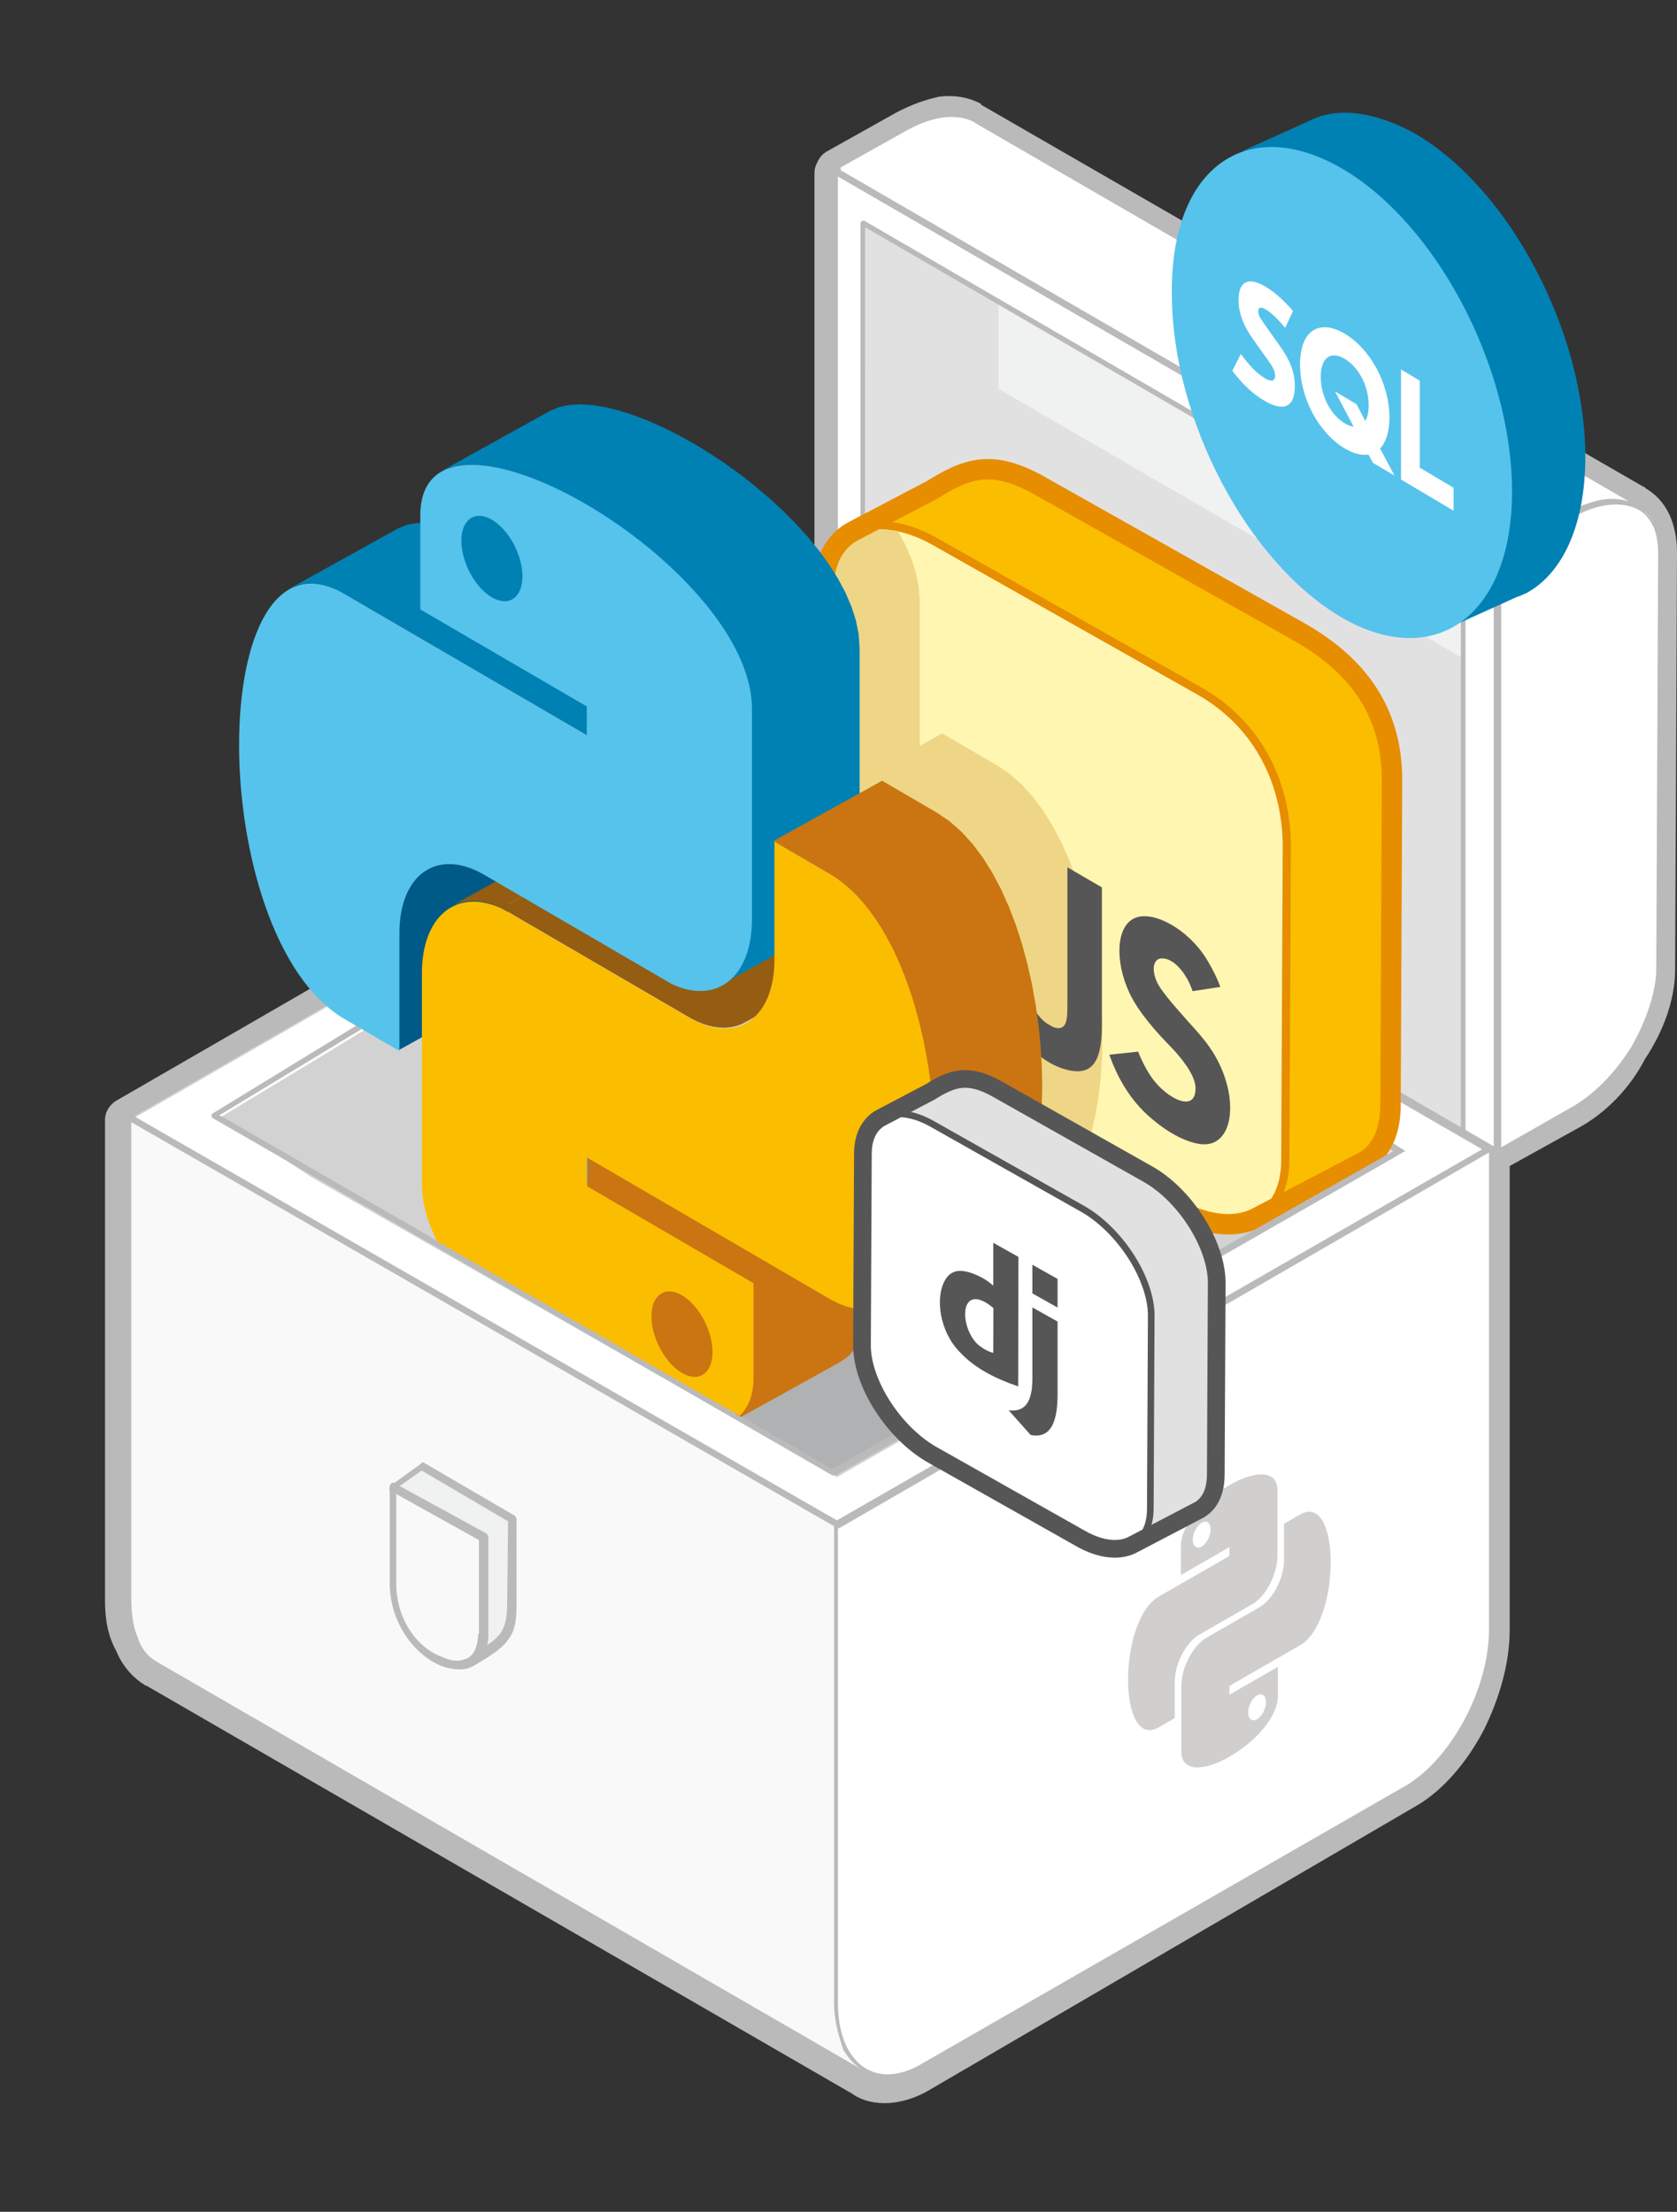 <?xml version="1.0" encoding="utf-8"?>
<!-- Generator: Adobe Illustrator 24.0.1, SVG Export Plug-In . SVG Version: 6.00 Build 0)  -->
<svg version="1.1" id="Layer_1" xmlns="http://www.w3.org/2000/svg" xmlns:xlink="http://www.w3.org/1999/xlink" x="0px" y="0px"
	 viewBox="0 0 182 240" style="enable-background:new 0 0 182 240;" xml:space="preserve">
<rect x="0" y="0" width="182" height="240" fill="#333333" stroke="none"/>
<style type="text/css">
	.st0{fill-rule:evenodd;clip-rule:evenodd;fill:#BBBABA;}
	.st1{fill-rule:evenodd;clip-rule:evenodd;fill:#FFFFFF;}
	.st2{fill-rule:evenodd;clip-rule:evenodd;fill:#FAF9F9;}
	.st3{fill-rule:evenodd;clip-rule:evenodd;fill:#D3D2D2;}
	.st4{fill-rule:evenodd;clip-rule:evenodd;fill:#E6E6E5;}
	.st5{fill-rule:evenodd;clip-rule:evenodd;fill:#F0F1F1;}
	.st6{fill-rule:evenodd;clip-rule:evenodd;fill:#E2E1E2;}
	.st7{fill-rule:evenodd;clip-rule:evenodd;fill:#B0B1B2;}
	.st8{fill-rule:evenodd;clip-rule:evenodd;fill:#FBBD00;}
	.st9{fill-rule:evenodd;clip-rule:evenodd;fill:#FFF6B1;stroke:#E78D00;stroke-width:0.886;stroke-miterlimit:10;}
	.st10{fill-rule:evenodd;clip-rule:evenodd;fill:#EED686;}
	.st11{fill-rule:evenodd;clip-rule:evenodd;fill:none;stroke:#E78D00;stroke-width:2.216;stroke-miterlimit:10;}
	.st12{fill-rule:evenodd;clip-rule:evenodd;fill:#575656;}
	.st13{fill-rule:evenodd;clip-rule:evenodd;fill:#CA7511;}
	.st14{fill-rule:evenodd;clip-rule:evenodd;fill:#005A87;}
	.st15{fill-rule:evenodd;clip-rule:evenodd;fill:#945D11;}
	.st16{fill-rule:evenodd;clip-rule:evenodd;fill:#0081B3;}
	.st17{fill-rule:evenodd;clip-rule:evenodd;fill:#CA7511;stroke:#868685;stroke-width:0.5;stroke-miterlimit:2.613;}
	.st18{fill-rule:evenodd;clip-rule:evenodd;fill:#CA7511;stroke:#CA7511;stroke-width:0.5;stroke-miterlimit:2.613;}
	.st19{fill-rule:evenodd;clip-rule:evenodd;fill:#56C3EC;}
	.st20{fill-rule:evenodd;clip-rule:evenodd;fill:#D1CECE;}
	.st21{fill-rule:evenodd;clip-rule:evenodd;fill:#FFFFFF;stroke:#575656;stroke-width:0.72;stroke-miterlimit:10;}
	.st22{fill-rule:evenodd;clip-rule:evenodd;fill:none;stroke:#575656;stroke-width:1.92;stroke-miterlimit:10;}
</style>
<title>Group</title>
<g id="Hk0fKR.tif">
</g>
<path class="st0" d="M171.19,122.45l-7.545,4.181c-0.612,0.408-1.428,0.408-2.243,0L89.614,85.231
	c-0.714-0.306-1.224-1.123-1.224-2.04V18.746c0-0.408,0.102-0.713,0.307-1.121l0.101-0.204c0.204-0.408,0.51-0.714,0.816-0.919
	l7.648-4.284c1.734-0.917,3.263-1.427,4.691-1.733c1.734-0.204,3.16,0.102,4.385,0.713c0.101,0,0.101,0.103,0.101,0.103l0.102,0.101
	l71.788,41.4c0.101,0,0.204,0.102,0.306,0.204c1.02,0.613,1.937,1.529,2.549,2.856c0.51,1.122,0.816,2.549,0.816,3.977
	l-0.205,45.377c0,3.16-1.223,6.628-3.263,9.687C176.901,118.066,174.25,120.817,171.19,122.45L171.19,122.45z M162.625,122.246
	l6.424-3.671c2.344-1.327,4.486-3.467,6.015-6.016c1.53-2.449,2.55-5.099,2.55-7.24l0.203-45.377c0-0.816-0.101-1.53-0.407-2.142
	c-0.204-0.407-0.51-0.715-0.816-1.02l-0.102-0.102l-71.686-41.501c-0.101,0-0.203-0.102-0.306-0.102
	c-0.509-0.204-1.02-0.306-1.835-0.204c-0.919,0.102-1.937,0.407-3.059,1.02l-6.628,3.773v62.201L162.625,122.246z"/>
<path class="st1" d="M99.294,58.82v-6.323l62.61,38.954l15.806-36.505l-71.889-41.604l-0.102-0.103
	c-1.836-0.917-4.283-0.713-7.138,0.817l-7.648,4.281l-0.204,0.205V80.03V66.673C95.929,63.714,99.294,64.224,99.294,58.82z"/>
<path class="st0" d="M108.369,58.105v5.814c0,2.754-1.122,5.813-2.957,8.667c-1.836,2.855-4.181,5.302-6.934,6.831l-7.547,4.18
	l-0.408,0.205V16.807l0.102-0.202l0.102-0.102l7.648-4.284c1.326-0.815,2.754-1.222,3.977-1.325c1.121-0.102,2.141,0,2.957,0.408
	l0.408,0.203l0.102,0.102l71.889,41.604l0.203,0.102l-0.101,0.202l-15.806,25.698l-0.102,0.203l-0.204-0.101L108.369,58.105
	L108.369,58.105z M107.758,63.817v-6.831l0.407,0.306l53.739,21.208l15.5-25.287l-71.583-41.401l-0.102-0.102
	c-0.816-0.407-1.937-0.612-3.059-0.51c-1.122,0.103-2.448,0.51-3.773,1.326l-7.545,4.282l-0.102,0.103v65.771l7.138-3.977
	c2.651-1.428,5.098-3.876,6.73-6.629C106.636,69.426,107.758,66.468,107.758,63.817z"/>
<path class="st0" d="M11.395,173.64v-52.107c0-0.816,0.407-1.529,1.122-2.04l71.175-41.094c0.714-0.409,1.529-0.409,2.448,0
	l76.375,44.255c0.816,0.407,1.326,1.121,1.326,2.141v52.106c0,3.569-1.121,7.445-2.855,10.912c-1.836,3.468-4.385,6.424-7.138,8.056
	l-53.126,30.998c-1.428,0.817-2.856,1.224-4.181,1.327c-1.427,0.102-2.957-0.204-4.079-1.02L16.086,183.02
	c-0.102-0.101-0.307-0.101-0.408-0.204c-1.326-0.816-2.448-2.141-3.059-3.671C11.701,177.514,11.395,175.679,11.395,173.64
	L11.395,173.64z M16.086,122.96v50.782c0,1.324,0.204,2.65,0.612,3.466c0.306,0.713,0.714,1.222,1.223,1.529
	c0.102,0,0.102,0.102,0.205,0.102L94.4,222.891c0.101,0.102,0.204,0.102,0.306,0.204c0.408,0.203,0.815,0.306,1.223,0.203
	c0.612,0,1.326-0.305,2.142-0.713l53.126-30.795c2.04-1.122,3.977-3.467,5.405-6.221c1.428-2.752,2.345-5.913,2.345-8.769v-50.78
	L84.916,82.988L16.086,122.96z"/>
<path class="st2" d="M14.149,121.532v52.107c0,3.569,1.121,6.117,3.058,7.137l72.502,41.911c2.345,1.326,3.874,2.038,6.423,2.344
	l27.736-22.739c4.998-2.856,8.974-10.401,8.974-16.927v-43.644l-41.911,23.25L14.149,121.532z"/>
<path class="st0" d="M132.332,185.367c0,3.16-0.917,6.729-2.651,9.688c-1.53,3.058-3.773,5.608-6.221,6.934l-28.652,19.271
	l-0.102,0.102v0.102l-0.714,3.364l-76.886-44.459c-0.917-0.509-1.734-1.324-2.142-2.65c-0.509-1.122-0.714-2.652-0.714-4.284v-51.8
	l76.376,43.746l0.102,0.101l0.101-0.101l41.4-23.351L132.332,185.367L132.332,185.367z M13.638,173.537l0.102,0.408v0.306
	L13.638,173.537L13.638,173.537z M132.537,141.417L90.83,164.87l-76.783-44.052l-0.408-0.202v52.82c0,1.836,0.306,3.263,0.816,4.486
	L14.25,176.8l0.205,0.816l0.407,0.714l-0.407-0.51c0.407,1.02,1.121,2.04,1.937,2.549c0.102,0.101,0.306,0.205,0.408,0.307
	l-0.408-0.408h0.102l0.306,0.408l0.713,0.408l76.581,44.254l0.306,0.205l0.101-0.408l0.714-3.671l28.654-19.272
	c2.55-1.428,4.691-4.079,6.424-7.137c1.734-3.162,2.651-6.629,2.651-9.995v-44.255L132.537,141.417z"/>
<path class="st0" d="M90.524,217.386V164.87l0.408,0.205l70.768-40.891V176.8c0,3.263-1.02,6.833-2.651,9.993
	c-1.734,3.162-3.876,5.813-6.424,7.139l-52.821,30.285c-1.223,0.714-2.549,1.02-3.671,1.02c-0.917,0-1.835-0.205-2.65-0.714
	c-0.715-0.408-1.327-1.122-1.938-2.04C91.136,221.259,90.524,219.424,90.524,217.386L90.524,217.386z M91.238,165.685v51.701
	c0,2.141,0.408,3.772,1.122,5.098c0.407,0.815,1.02,1.428,1.734,1.937c0.612,0.407,1.427,0.612,2.344,0.612
	c1.021,0,2.142-0.306,3.365-0.918l52.821-30.285c2.448-1.326,4.588-3.874,6.22-6.934c1.53-3.059,2.652-6.527,2.652-9.687v-51.597
	L91.238,165.685z"/>
<polygon class="st3" points="84.814,80.337 161.598,124.693 91.034,165.175 14.352,120.921 "/>
<path class="st4" d="M139.777,116.842l13.154,7.648l-13.154,7.444c0.612-1.529,1.326-4.079,1.326-7.342
	C141.306,121.227,140.489,118.473,139.777,116.842z"/>
<path class="st1" d="M179.953,105.422l0.203-45.378c0-5.404-4.283-7.24-9.585-4.283l-7.648,4.283l-0.102,0.205v64.648l7.547-4.18
	C175.465,117.556,179.953,110.724,179.953,105.422z"/>
<path class="st0" d="M180.361,59.942l-0.205,45.377c0,2.752-1.121,5.812-2.957,8.668c-1.835,2.752-4.181,5.301-6.934,6.83
	l-7.75,4.386l-0.407,0.202V60.248l0.101-0.205l0.102-0.101l7.852-4.386c1.835-0.916,3.364-1.427,4.792-1.427
	c0.917,0,1.835,0.205,2.55,0.612c0.713,0.408,1.325,1.02,1.835,1.835C180.156,57.291,180.361,58.616,180.361,59.942L180.361,59.942z
	 M179.749,105.422l0.204-45.378c0-1.223-0.204-2.448-0.714-3.263c-0.408-0.714-0.917-1.224-1.529-1.529
	c-0.613-0.306-1.428-0.51-2.346-0.51c-1.326,0-2.957,0.408-4.487,1.326l-7.851,4.386l-0.102,0.101v63.935l7.342-4.181
	c2.651-1.427,4.996-3.874,6.73-6.628C178.525,111.03,179.647,107.971,179.749,105.422z"/>
<polygon class="st1" points="90.729,83.294 90.729,18.746 162.617,60.349 162.617,124.896 "/>
<polygon class="st5" points="158.641,121.837 158.641,62.184 93.583,24.455 93.889,41.79 93.889,84.72 152.522,118.984 
	158.538,122.348 "/>
<polygon class="st6" points="108.369,33.022 93.583,24.455 93.889,41.893 93.889,84.823 152.522,118.984 158.538,122.348 
	158.641,121.837 158.641,71.362 108.369,42.199 "/>
<path class="st0" d="M159.049,122.756l-0.51-0.306V62.184L93.889,24.661v60.367L93.38,84.72V24.253c0-0.102,0.102-0.307,0.306-0.307
	c0.102,0,0.102,0,0.102,0l65.158,37.832c0.102,0,0.102,0.102,0.102,0.205V122.756z"/>
<path class="st0" d="M90.932,19.154v63.935l71.176,41.298V60.349L90.932,19.154L90.932,19.154z M90.32,83.191V18.542
	c0-0.102,0.102-0.306,0.306-0.306c0.102,0,0.102,0,0.203,0l71.788,41.604c0.102,0,0.102,0.102,0.102,0.204v64.548
	c0,0.101-0.102,0.305-0.306,0.305c-0.102,0-0.102,0-0.102,0L90.524,83.294C90.423,83.395,90.32,83.294,90.32,83.191z"/>
<path class="st5" d="M55.65,164.768l-9.79-5.71l-3.263,2.347l2.244,4.997l3.466,10.604l2.754,3.466
	c3.977-2.445,4.385-2.956,4.486-6.321L55.65,164.768z"/>
<path class="st0" d="M46.065,158.751l9.788,5.71c0.102,0.102,0.205,0.204,0.205,0.408v9.279c0,1.836-0.205,2.855-0.919,3.772
	c-0.612,0.919-1.835,1.735-3.772,2.856c-0.205,0.102-0.408,0.102-0.612-0.101l-2.754-3.467l-3.467-10.605c0,0,0,0,0-0.102
	l-2.243-4.792c-0.102-0.205,0-0.408,0.102-0.51l3.263-2.345C45.759,158.65,45.963,158.65,46.065,158.751L46.065,158.751z
	 M55.14,165.075l-9.38-5.508l-2.754,1.938l2.142,4.487l3.365,10.502l2.549,3.162c1.734-1.02,2.754-1.735,3.263-2.448
	c0.509-0.714,0.714-1.734,0.714-3.263L55.14,165.075z"/>
<path class="st2" d="M52.49,166.807l-9.79-5.404v10.399c0,8.363,9.79,12.136,9.79,5.608V166.807z"/>
<path class="st0" d="M51.877,177.311c0,1.427-0.509,2.345-1.223,2.65c-0.509,0.205-1.02,0.307-1.529,0.205
	c-0.612-0.102-1.224-0.408-1.938-0.714c-2.243-1.223-4.18-3.977-4.18-7.649v-9.687l8.973,4.998v10.198H51.877L51.877,177.311z
	 M42.904,160.995c-0.204-0.205-0.509-0.102-0.509,0.1c-0.102,0.104-0.102,0.104-0.102,0.206v10.401c0,4.078,2.243,7.137,4.588,8.565
	c0.714,0.408,1.428,0.713,2.244,0.816c0.815,0.101,1.326,0.101,2.038-0.205c1.02-0.51,1.836-1.734,1.836-3.469v-10.604
	c0-0.204-0.102-0.306-0.204-0.407L42.904,160.995z"/>
<path class="st0" d="M90.423,159.465l-66.588-38.443l15.398-8.973c0-0.204,0.102-0.509,0.205-0.713l-16.315,9.481
	c-0.102,0.103-0.205,0.205-0.102,0.409l0.102,0.101l67.301,38.749c0.101,0.102,0.204,0,0.306,0l59.55-33.854v-0.714L90.423,159.465z
	"/>
<polygon class="st7" points="90.699,160.025 79.64,153.346 92.935,145.671 96.732,154.122 98.344,155.604 "/>
<path class="st0" d="M90.423,159.465l-66.588-38.443l3.264-1.937v-0.612l-3.977,2.344c-0.102,0.103-0.205,0.205-0.102,0.409
	l0.102,0.101l67.301,38.749c0.101,0.102,0.204,0,0.306,0l60.774-34.568v-0.714L90.423,159.465z"/>
<polygon class="st1" points="52.796,103.789 52.796,99.303 14.352,121.431 91.034,165.685 161.496,125.102 144.365,115.209 
	140.183,117.148 152.522,124.896 90.83,160.282 33.829,127.752 23.937,121.227 "/>
<path class="st1" d="M90.932,165.278v52.005c0,6.525,3.977,9.584,8.973,6.73l52.719-30.286c4.793-2.855,8.973-10.4,8.973-16.927
	v-52.107l-70.462,40.585H90.932z"/>
<path class="st0" d="M160.884,124.693l-21.911-12.659v-0.691L161.7,124.49c0.102,0.102,0.204,0.203,0.102,0.407L161.7,125
	l-70.564,40.787c-0.101,0.102-0.203,0-0.306,0l-76.988-44.255c-0.101-0.101-0.204-0.205-0.101-0.408l0.101-0.102l45.866-26.501
	v0.654l-45.152,25.95l76.274,43.848L160.884,124.693z"/>
<path class="st8" d="M136.439,132.322l11.568-6.268c1.766-1.123,2.73-3.214,2.73-6.107l0.161-33.417
	c0-6.588-2.609-13.822-9.196-17.517L112.659,52.79c-5.141-2.893-7.873-1.929-11.729,0.48l-8.675,4.5l24.421,36.312L136.439,132.322z
	"/>
<path class="st9" d="M89.041,97.454L89.2,64.036c0-6.587,5.625-8.996,12.211-5.3l28.666,16.193
	c6.588,3.694,9.734,10.326,9.573,17.548l-0.16,33.418c0,6.587-5.625,8.998-12.211,5.301l-26.189-14.78
	C94.502,112.558,89.041,104.044,89.041,97.454z"/>
<path class="st10" d="M89.041,97.454L89.2,64.036c0-4.459,2.524-6.261,6.22-6.566c0.693-0.057,1.366,0.066,2.038,0.169l0.814,1.524
	l0.656,1.522l0.485,1.514l0.301,1.498l0.103,1.474v0.713v0.713v0.713v0.713v0.713v0.713v0.713v0.713v0.713v0.713v0.713v0.713v0.713
	v0.713v0.713v0.713v0.713v0.713v0.713v0.713v0.713v0.713v0.08l2.44-1.352l5.935,3.456l1.386,0.939l1.296,1.14l1.207,1.325
	l1.118,1.491l1.028,1.642l0.939,1.775l0.849,1.892l0.76,1.992l0.67,2.075l0.581,2.141l0.492,2.19l0.402,2.222l0.313,2.238
	l0.223,2.236l0.134,2.218l0.045,2.183l-0.045,2.131l-0.134,2.062l-0.223,1.976l-0.313,1.873l-0.402,1.754l-0.492,1.617l-0.581,1.464
	l-0.009,0.016l-16.343-9.224C94.502,112.558,89.041,104.044,89.041,97.454z"/>
<path class="st11" d="M148.18,125.968c1.766-1.123,2.73-3.214,2.73-6.107l0.161-34.659c0.175-7.812-3.628-13.017-10.215-16.712
	l-28.024-15.787c-5.141-2.893-7.873-1.929-11.729,0.481l-8.65,4.537c-1.904,1.081-3.08,3.218-3.08,6.228l-0.159,33.419
	c0,6.59,5.462,15.104,12.05,18.961l26.189,14.78c3.546,1.991,6.812,2.21,9.073,0.961L148.18,125.968z"/>
<g>
	<path class="st12" d="M129.425,107.548c1.006-0.152,2.012-0.303,3.018-0.455c-0.335-0.911-0.808-1.902-1.492-3.016
		c-1.972-3.208-5.647-5.238-7.657-4.514c-2.195,0.791-2.336,4.703-0.723,8.172c0.976,2.099,3.02,4.369,4.496,5.86
		c1.389,1.456,2.518,2.997,2.671,4.262c0.188,3.095-3.103,1.34-4.674-0.836c-0.623-0.863-1.091-1.794-1.553-2.908
		c-1.041,0.111-2.081,0.221-3.122,0.332c0.848,2.38,2.071,4.548,3.937,6.352c1.877,1.741,3.842,2.948,5.689,3.307
		c4.123,0.802,4.663-5.601,1.259-10.47c-0.671-0.959-1.463-1.846-2.283-2.734c-0.861-1.012-2.928-3.205-3.44-4.364
		c-0.621-1.406-0.353-2.513,0.526-2.543C127.407,103.95,128.813,105.674,129.425,107.548z"/>
	<path class="st12" d="M115.841,94.112l3.746,2.177v14.859c0,3.557-0.73,5.769-3.885,4.911c-1.175-0.303-2.392-0.992-3.659-2.127
		c-1.903-1.817-3.189-3.859-3.798-6.146c1.012-0.134,2.023-0.269,3.035-0.403c0.683,1.875,1.404,3.026,2.324,3.664
		c0.225,0.131,0.451,0.262,0.676,0.393c1.584,0.577,1.561-0.97,1.561-2.511V94.112z"/>
</g>
<g>
	<polygon class="st13" points="76.107,149.299 88.432,142.467 88.187,142.607 87.921,142.705 87.636,142.759 87.334,142.768 
		87.016,142.731 86.685,142.646 86.342,142.513 85.989,142.33 85.636,142.102 85.292,141.835 84.961,141.534 84.643,141.201 
		84.341,140.84 84.057,140.455 83.79,140.047 83.545,139.62 83.322,139.179 83.123,138.724 82.95,138.262 82.804,137.793 
		82.688,137.322 82.603,136.851 82.551,136.384 82.533,135.925 82.551,135.486 82.603,135.081 82.688,134.71 82.804,134.374 
		82.95,134.074 83.123,133.813 83.322,133.591 83.545,133.409 71.22,140.242 70.997,140.424 70.798,140.646 70.625,140.907 
		70.479,141.206 70.363,141.542 70.278,141.914 70.226,142.319 70.208,142.758 70.226,143.217 70.278,143.684 70.363,144.154 
		70.479,144.626 70.625,145.094 70.798,145.557 70.997,146.011 71.22,146.453 71.465,146.88 71.731,147.287 72.016,147.673 
		72.318,148.034 72.636,148.367 72.967,148.668 73.31,148.934 73.664,149.163 74.017,149.345 74.36,149.479 74.691,149.564 
		75.009,149.601 75.31,149.592 75.596,149.538 75.862,149.44 	"/>
	<polygon class="st14" points="46.298,94.306 58.103,87.761 57.783,87.962 57.478,88.192 57.189,88.448 56.915,88.73 56.657,89.04 
		56.418,89.374 56.195,89.735 55.991,90.12 55.807,90.53 55.641,90.964 55.496,91.422 55.371,91.904 55.268,92.408 55.187,92.935 
		55.128,93.484 55.092,94.056 55.08,94.648 55.08,107.403 43.275,113.948 43.275,101.193 43.287,100.6 43.322,100.029 43.381,99.48 
		43.463,98.953 43.566,98.448 43.69,97.967 43.835,97.509 44.001,97.074 44.186,96.665 44.389,96.279 44.612,95.919 44.852,95.584 
		45.109,95.275 45.383,94.992 45.672,94.736 45.978,94.507 	"/>
	<polygon class="st15" points="54.399,98.516 66.205,91.971 86.53,103.809 87.002,104.068 87.467,104.294 87.927,104.487 
		88.378,104.647 88.823,104.774 89.258,104.87 89.685,104.934 90.103,104.967 90.51,104.969 90.907,104.941 91.292,104.883 
		91.666,104.796 92.027,104.679 92.374,104.534 92.709,104.36 80.903,110.904 80.568,111.078 80.221,111.224 79.86,111.34 
		79.486,111.428 79.101,111.485 78.704,111.514 78.297,111.511 77.88,111.478 77.453,111.415 77.017,111.319 76.573,111.191 
		76.121,111.031 75.661,110.838 75.196,110.613 74.724,110.353 	"/>
	<polygon class="st16" points="31.306,63.932 43.111,57.387 44.139,56.943 45.257,56.753 46.464,56.835 47.76,57.204 49.145,57.879 
		75.391,73.165 63.585,79.709 37.34,64.423 35.954,63.749 34.658,63.379 33.451,63.297 32.334,63.488 	"/>
	<polygon class="st17" points="63.616,125.501 75.422,118.956 75.422,122.062 63.616,128.607 	"/>
	<polygon class="st18" points="63.616,128.607 75.422,122.062 93.466,132.572 81.66,139.116 	"/>
	<polygon class="st18" points="81.66,139.116 93.466,132.572 93.466,142.76 93.363,144.114 93.062,145.262 92.577,146.211 
		91.922,146.969 91.107,147.544 80.196,153.593 80.089,153.533 80.115,153.514 80.772,152.755 81.257,151.806 81.557,150.658 
		81.66,149.304 	"/>
	<polygon class="st16" points="55.405,65.05 67.211,58.505 66.955,58.599 66.682,58.651 66.393,58.659 66.089,58.624 65.772,58.542 
		65.443,58.415 65.105,58.24 64.766,58.021 64.438,57.766 64.121,57.477 63.816,57.159 63.527,56.813 63.254,56.443 62.999,56.053 
		62.764,55.644 62.55,55.221 62.36,54.786 62.194,54.343 62.054,53.894 61.943,53.442 61.862,52.992 61.812,52.545 61.795,52.105 
		61.812,51.684 61.862,51.296 61.943,50.94 62.054,50.619 62.194,50.332 62.36,50.082 62.55,49.869 62.764,49.695 62.999,49.56 
		51.193,56.105 50.958,56.239 50.744,56.414 50.554,56.627 50.389,56.877 50.249,57.163 50.137,57.485 50.056,57.841 50.006,58.229 
		49.989,58.649 50.006,59.089 50.056,59.537 50.137,59.987 50.249,60.438 50.389,60.888 50.554,61.331 50.744,61.766 50.958,62.189 
		51.193,62.597 51.449,62.988 51.721,63.358 52.01,63.703 52.315,64.022 52.632,64.31 52.96,64.565 53.299,64.784 53.637,64.959 
		53.966,65.087 54.283,65.168 54.587,65.204 54.877,65.195 55.15,65.144 	"/>
	<polygon class="st16" points="47.899,51.121 59.705,44.577 60.664,44.177 61.754,43.945 62.963,43.874 64.277,43.955 
		65.684,44.181 67.169,44.545 68.72,45.037 70.324,45.652 71.967,46.381 73.637,47.217 75.319,48.151 77.002,49.177 78.672,50.286 
		80.315,51.471 81.919,52.725 83.47,54.039 84.955,55.405 86.362,56.818 87.676,58.267 88.884,59.747 89.975,61.249 90.934,62.765 
		91.748,64.288 92.404,65.81 92.889,67.324 93.189,68.822 93.292,70.296 93.292,71.01 93.292,71.723 93.292,72.436 93.292,73.15 
		93.292,73.863 93.292,74.576 93.292,75.29 93.292,76.003 93.292,76.717 93.292,77.43 93.292,78.143 93.292,78.856 93.292,79.57 
		93.292,80.283 93.292,80.997 93.292,81.71 93.292,82.423 93.292,83.136 93.292,83.85 93.292,84.563 93.292,85.277 93.292,85.99 
		93.292,86.703 93.292,87.416 93.292,88.13 93.292,88.843 93.292,89.557 93.292,90.27 93.292,90.983 93.292,91.696 93.292,92.41 
		93.292,93.123 93.281,93.704 93.248,94.266 93.194,94.807 93.118,95.328 93.022,95.828 92.907,96.307 92.771,96.764 92.618,97.199 
		92.445,97.612 92.255,98.003 92.048,98.37 91.824,98.714 91.583,99.035 91.327,99.331 91.055,99.603 90.769,99.85 90.468,100.072 
		90.154,100.269 78.349,106.814 78.663,106.617 78.963,106.395 79.25,106.148 79.521,105.875 79.777,105.579 80.018,105.259 
		80.242,104.915 80.449,104.547 80.64,104.157 80.812,103.744 80.966,103.308 81.101,102.851 81.217,102.373 81.312,101.873 
		81.388,101.352 81.442,100.81 81.475,100.249 81.486,99.668 81.486,98.954 81.486,98.241 81.486,97.527 81.486,96.814 
		81.486,96.101 81.486,95.388 81.486,94.674 81.486,93.961 81.486,93.248 81.486,92.535 81.486,91.821 81.486,91.108 81.486,90.394 
		81.486,89.681 81.486,88.968 81.486,88.254 81.486,87.541 81.486,86.828 81.486,86.115 81.486,85.401 81.486,84.688 81.486,83.974 
		81.486,83.261 81.486,82.548 81.486,81.835 81.486,81.121 81.486,80.408 81.486,79.694 81.486,78.981 81.486,78.268 81.486,77.554 
		81.486,76.841 81.384,75.367 81.083,73.869 80.598,72.355 79.942,70.833 79.128,69.309 78.169,67.793 77.079,66.291 75.87,64.812 
		74.556,63.362 73.149,61.95 71.664,60.583 70.113,59.269 68.509,58.016 66.866,56.831 65.196,55.722 63.514,54.696 61.831,53.761 
		60.161,52.926 58.518,52.197 56.914,51.582 55.363,51.089 53.878,50.726 52.472,50.5 51.157,50.418 49.948,50.49 48.858,50.722 	
		"/>
	<polygon class="st15" points="48.852,98.397 60.658,91.852 60.985,91.681 61.325,91.537 61.677,91.419 62.041,91.327 
		62.416,91.263 62.801,91.227 63.197,91.218 63.602,91.238 64.016,91.286 64.439,91.364 64.87,91.471 65.308,91.608 65.753,91.774 
		66.205,91.971 54.399,98.516 53.947,98.319 53.502,98.152 53.064,98.016 52.633,97.908 52.211,97.831 51.796,97.783 51.391,97.763 
		50.996,97.771 50.61,97.808 50.235,97.872 49.872,97.963 49.519,98.081 49.18,98.226 	"/>
	<polygon class="st13" points="83.926,91.262 95.732,84.718 101.667,88.174 103.053,89.113 104.349,90.253 105.555,91.578 
		106.673,93.069 107.701,94.711 108.64,96.486 109.489,98.379 110.249,100.37 110.919,102.445 111.5,104.586 111.992,106.776 
		112.394,108.998 112.707,111.236 112.93,113.472 113.064,115.69 113.109,117.872 113.064,120.003 112.93,122.065 112.707,124.04 
		112.394,125.913 111.992,127.667 111.5,129.284 110.919,130.748 110.249,132.042 109.489,133.149 108.639,134.052 107.701,134.733 
		95.895,141.278 96.834,140.596 97.683,139.694 98.443,138.587 99.113,137.293 99.694,135.829 100.186,134.211 100.588,132.458 
		100.901,130.585 101.125,128.609 101.259,126.547 101.304,124.417 101.259,122.234 101.125,120.017 100.901,117.78 
		100.588,115.542 100.186,113.32 99.694,111.131 99.113,108.99 98.443,106.915 97.683,104.923 96.834,103.031 95.895,101.256 
		94.867,99.614 93.749,98.123 92.543,96.798 91.247,95.658 89.861,94.719 	"/>
	<path class="st19" d="M53.384,56.395c1.831,1.066,3.314,3.816,3.314,6.142c0,2.326-1.484,3.348-3.314,2.282
		c-1.83-1.066-3.314-3.816-3.314-6.143C50.07,56.351,51.554,55.329,53.384,56.395L53.384,56.395z M81.606,76.891
		c0-15.589-35.99-36.551-35.99-20.961v10.201l18.067,10.522v3.11L37.405,64.459c-15.275-8.897-15.276,37.228,0,46.124l5.942,3.46
		v-12.771c0-6.441,4.146-9.295,9.213-6.344l20.35,11.852c4.857,2.268,8.696-0.723,8.696-7.035
		C81.606,92.128,81.606,84.509,81.606,76.891z"/>
	<path class="st8" d="M74.013,148.979c-1.83-1.066-3.314-3.816-3.314-6.142c0-2.326,1.484-3.348,3.314-2.282
		c1.83,1.066,3.314,3.816,3.314,6.143C77.327,149.024,75.843,150.045,74.013,148.979L74.013,148.979z M45.79,128.483
		c0,2.15,0.687,4.402,1.867,6.646l32.604,18.501c0.966-0.889,1.519-2.257,1.519-4.186v-10.201l-18.067-10.523v-3.11l26.277,15.304
		c15.275,8.896,15.276-37.228,0-46.124l-5.942-3.461v12.771c0,6.441-4.146,9.295-9.213,6.344l-20.35-11.852
		c-4.857-2.269-8.696,0.723-8.696,7.035C45.79,113.247,45.79,120.865,45.79,128.483z"/>
</g>
<g>
	<path class="st16" d="M153.594,14.509c10.299,6.017,18.457,21.619,18.457,35.079c0,7.342-2.448,12.644-6.424,14.785
		c-0.306,0.101-0.612,0.306-1.019,0.408l-7.444,3.365l-1.734-4.283c-0.612-0.306-1.02-0.612-1.631-0.919
		c-10.299-6.015-18.457-21.618-18.457-35.077c0-2.957,0.306-5.608,1.224-7.751l-1.633-3.772l7.241-3.263
		C144.928,11.656,149.006,11.96,153.594,14.509z"/>
	<path class="st19" d="M145.64,18.283c10.299,6.017,18.457,21.619,18.457,35.078c0,13.461-8.362,19.477-18.457,13.663
		c-10.299-6.015-18.456-21.616-18.456-35.076C126.98,18.283,135.239,12.267,145.64,18.283z"/>
</g>
<g>
	<path class="st1" d="M137.345,31.106c-1.944-1.155-2.93-0.494-2.93,1.45c0,1.348,0.499,2.787,1.695,4.418l1.406,1.978
		c0.513,0.713,0.867,1.248,0.867,1.794c0,0.631-0.394,0.721-1.13,0.284c-0.841-0.499-1.708-1.406-2.588-2.628l-0.92,1.825
		c1.038,1.401,2.195,2.496,3.429,3.23c2.142,1.271,3.351,0.744,3.351-1.559c0-1.672-0.644-3.009-1.748-4.534l-1.524-2.15
		c-0.525-0.721-0.696-1.062-0.696-1.42c0-0.409,0.197-0.582,0.841-0.2c0.604,0.359,1.235,0.972,2.076,1.983l0.854-1.83
		C139.237,32.485,138.225,31.628,137.345,31.106L137.345,31.106z M151.339,51.609l-1.564-2.941c0.631-0.666,1.012-1.787,1.012-3.356
		c0-3.736-2.116-7.482-4.849-9.104c-2.733-1.622-4.849-0.388-4.849,3.347c0,3.735,2.115,7.481,4.849,9.104
		c0.959,0.569,1.84,0.785,2.589,0.667L149,50.22L151.339,51.609L151.339,51.609z M145.938,45.93
		c-1.472-0.874-2.601-2.892-2.601-5.041c0-2.149,1.13-2.826,2.601-1.952c1.472,0.874,2.602,2.892,2.602,5.041
		c0,0.733-0.131,1.304-0.368,1.692l-0.959-1.814l-2.326-1.381l2.023,3.828C146.622,46.267,146.28,46.133,145.938,45.93
		L145.938,45.93z M154.085,41.299l-2.037-1.209v11.94l5.702,3.385v-2.49l-3.666-2.176V41.299z"/>
</g>
<path class="st0" d="M90.267,159.442L23.804,121.02l15.475-9.376l-0.604-0.362l-15.584,9.533c-0.102,0.104-0.205,0.205-0.102,0.409
	l0.102,0.101l67.176,38.728c0.101,0.102,0.204,0,0.306,0l61.922-35.168l-1.275-0.811l-0.329,0.643l0.339,0.178L90.267,159.442z"/>
<g>
	<g>
		<path class="st20" d="M130.418,165.222c0.533-0.306,0.965,0.025,0.965,0.741c0,0.715-0.432,1.544-0.965,1.85
			c-0.533,0.306-0.965-0.025-0.965-0.741C129.453,166.356,129.885,165.528,130.418,165.222L130.418,165.222z M138.64,161.745
			c0-4.795-10.484,1.23-10.484,6.025v3.138l5.263-3.025v0.956l-7.655,4.399c-4.45,2.557-4.45,16.745,0,14.188l1.731-0.995v-3.929
			c0-1.981,1.208-4.296,2.684-5.144l5.928-3.407c1.415-0.985,2.533-3.236,2.533-5.178C138.64,166.432,138.64,164.089,138.64,161.745
			z"/>
		<path class="st20" d="M136.427,186.551c-0.533,0.306-0.965-0.025-0.965-0.741c0-0.715,0.432-1.544,0.965-1.851
			c0.533-0.306,0.966,0.025,0.966,0.741C137.393,185.416,136.961,186.245,136.427,186.551L136.427,186.551z M128.206,190.027
			c0,4.795,10.484-1.23,10.484-6.025v-3.138l-5.263,3.025v-0.956l7.655-4.399c4.45-2.557,4.45-16.745,0-14.188l-1.731,0.995v3.928
			c0,1.981-1.208,4.296-2.684,5.145l-5.928,3.407c-1.415,0.985-2.533,3.236-2.533,5.178
			C128.206,185.341,128.206,187.684,128.206,190.027z"/>
	</g>
</g>
<g>
	<path class="st6" d="M122.94,167.736l7.2-3.901c1.099-0.699,1.699-2,1.699-3.801l0.101-20.798c0-4.1-3.4-9.499-7.5-11.799
		l-16.299-9.2c-3.2-1.8-4.9-1.201-7.3,0.299l-5.399,2.801l15.199,22.599L122.94,167.736z"/>
	<path class="st21" d="M93.441,146.036l0.099-20.799c0-4.099,3.501-5.599,7.6-3.299l16.299,9.2c4.1,2.299,7.6,7.699,7.5,11.8
		l-0.099,20.799c0,4.099-3.501,5.6-7.6,3.299l-16.299-9.198C96.84,155.436,93.441,150.137,93.441,146.036z"/>
	<path class="st22" d="M130.247,163.782c1.099-0.699,1.699-2,1.699-3.8l0.101-20.798c0-4.1-3.4-9.5-7.5-11.8l-16.299-9.2
		c-3.2-1.8-4.9-1.201-7.3,0.299l-5.384,2.824c-1.185,0.673-1.917,2.003-1.917,3.876l-0.099,20.799c0,4.102,3.399,9.4,7.5,11.801
		l16.299,9.198c2.207,1.239,4.24,1.375,5.647,0.598L130.247,163.782z"/>
	<path class="st12" d="M107.795,134.853l2.734,1.535l-0.029,14.048c-2.466-0.842-4.649-1.946-6.224-3.609
		c-2.382-2.34-2.795-6.13-1.69-7.958c0.624-1.033,1.575-1.204,3.004-0.676c0.743,0.274,1.548,0.711,2.205,1.314V134.853
		L107.795,134.853z M112.041,137.237l2.734,1.535v3.107l-2.734-1.535V137.237L112.041,137.237z M112.041,141.865v7.255
		c0.058,2.524-0.463,4.162-2.574,3.91c0.79,0.89,1.595,1.788,2.385,2.677c2.49,0.502,2.966-2.031,2.923-4.771v-7.536
		L112.041,141.865L112.041,141.865z M107.795,146.802l0.015-4.867c-3.604-3.019-3.814,1.804-1.76,3.887
		C106.632,146.322,107.214,146.654,107.795,146.802z"/>
</g>
</svg>
